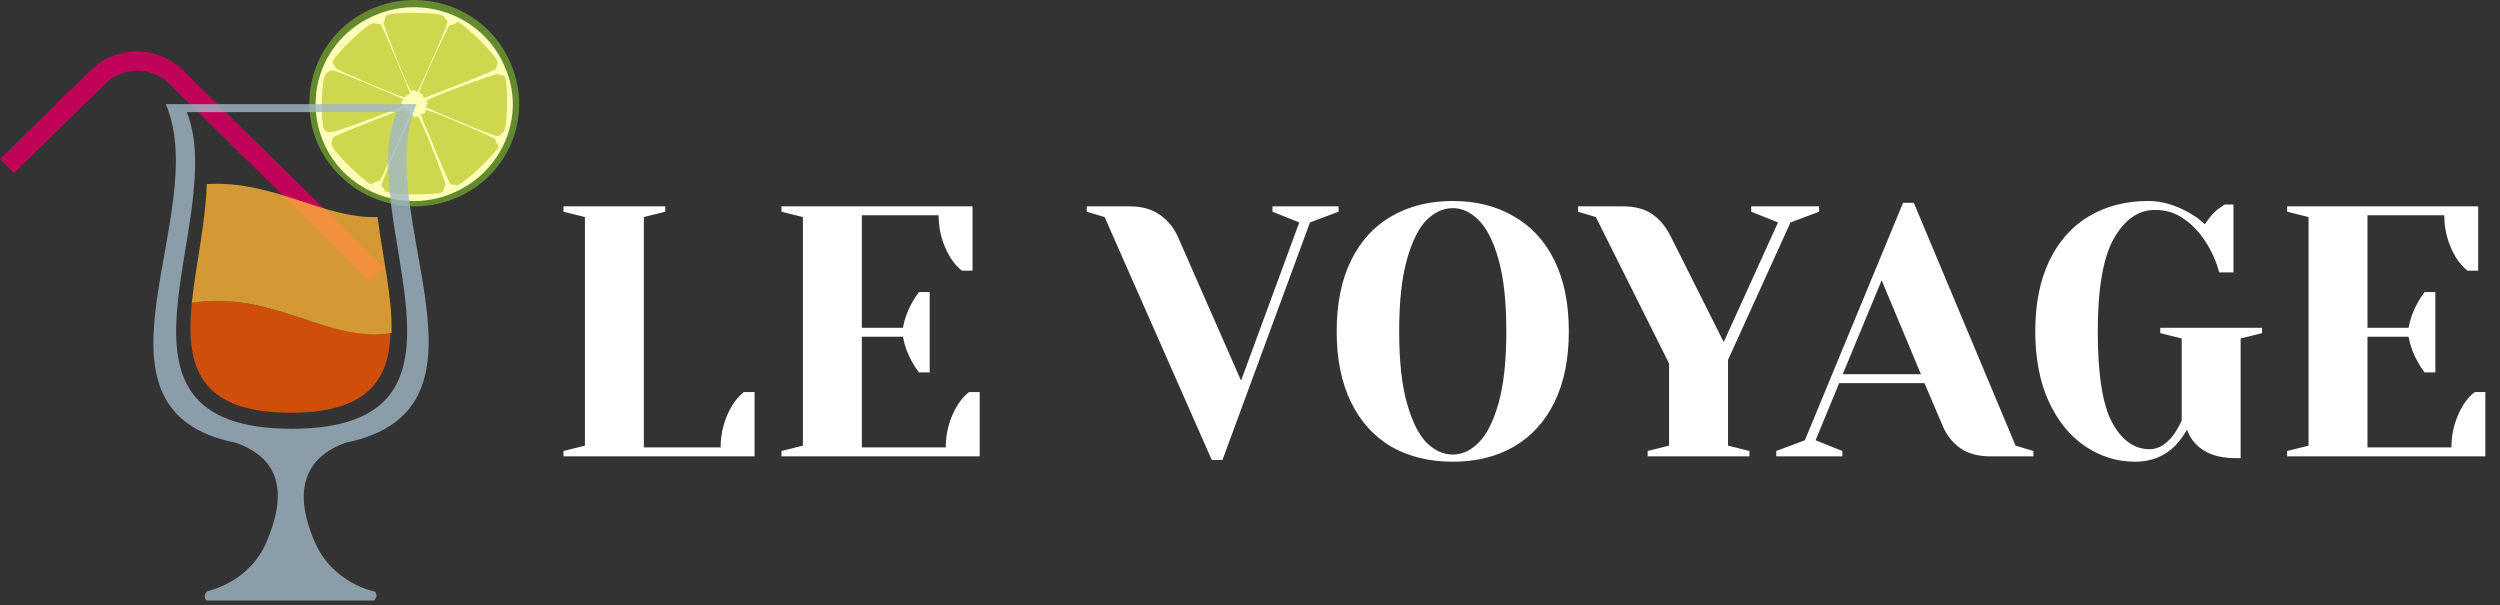 <svg viewBox="0 0 252 61" fill="none" xmlns="http://www.w3.org/2000/svg">
<rect x="0" y="0" width="252" height="61" fill="#333333" stroke="none"/>
<path d="M56.8 45.46L58.96 44.92V21.88L56.8 21.34V20.8H67.06V21.34L64.9 21.88V45.1H72.64C72.64 43.588 73.024 42.184 73.792 40.888C74.128 40.336 74.524 39.88 74.98 39.52H76.06V46H56.8V45.46ZM78.773 45.46L80.933 44.92V21.88L78.773 21.34V20.8H98.033V27.28H96.953C96.497 26.92 96.101 26.464 95.765 25.912C94.997 24.616 94.613 23.212 94.613 21.7H86.873V33.04H91.013C91.181 32.128 91.493 31.276 91.949 30.484C92.141 30.124 92.369 29.776 92.633 29.44H93.713V37.54H92.633C92.369 37.204 92.141 36.856 91.949 36.496C91.493 35.704 91.181 34.852 91.013 33.94H86.873V45.1H95.333C95.333 43.588 95.717 42.184 96.485 40.888C96.821 40.336 97.217 39.88 97.673 39.52H98.753V46H78.773V45.46ZM111.346 21.88L109.546 21.34V20.8H113.866C115.114 20.8 116.134 21.088 116.926 21.664C117.718 22.216 118.318 22.948 118.726 23.86L125.098 38.368L130.966 22.42L128.266 21.34V20.8H134.926V21.34L132.046 22.42L123.226 46.36H122.146L111.346 21.88ZM146.437 46.54C144.085 46.54 142.021 46.036 140.245 45.028C138.493 43.996 137.137 42.496 136.177 40.528C135.217 38.56 134.737 36.184 134.737 33.4C134.737 30.616 135.217 28.24 136.177 26.272C137.137 24.304 138.493 22.816 140.245 21.808C142.021 20.776 144.085 20.26 146.437 20.26C148.789 20.26 150.841 20.776 152.593 21.808C154.369 22.816 155.737 24.304 156.697 26.272C157.657 28.24 158.137 30.616 158.137 33.4C158.137 36.184 157.657 38.56 156.697 40.528C155.737 42.496 154.369 43.996 152.593 45.028C150.841 46.036 148.789 46.54 146.437 46.54ZM146.437 45.82C147.373 45.82 148.237 45.424 149.029 44.632C149.845 43.84 150.517 42.52 151.045 40.672C151.573 38.824 151.837 36.4 151.837 33.4C151.837 30.4 151.573 27.976 151.045 26.128C150.517 24.28 149.845 22.96 149.029 22.168C148.237 21.376 147.373 20.98 146.437 20.98C145.501 20.98 144.625 21.376 143.809 22.168C143.017 22.96 142.357 24.28 141.829 26.128C141.301 27.976 141.037 30.4 141.037 33.4C141.037 36.4 141.301 38.824 141.829 40.672C142.357 42.52 143.017 43.84 143.809 44.632C144.625 45.424 145.501 45.82 146.437 45.82ZM166.083 45.46L168.243 44.92V36.64L160.863 21.88L159.062 21.34V20.8H163.562C164.811 20.8 165.807 21.064 166.551 21.592C167.319 22.12 167.943 22.876 168.423 23.86L173.751 34.48L179.223 22.42L176.523 21.34V20.8H183.363V21.34L180.483 22.42L174.183 36.28V44.92L176.343 45.46V46H166.083V45.46ZM179.05 45.46L181.93 44.38L191.83 20.44H192.91L203.17 44.92L204.97 45.46V46H200.65C199.402 46 198.382 45.724 197.59 45.172C196.798 44.596 196.21 43.852 195.826 42.94L193.99 38.62H185.386L183.01 44.38L185.71 45.46V46H179.05V45.46ZM185.746 37.72H193.63L189.67 28.252L185.746 37.72ZM215.235 46.54C213.411 46.54 211.731 46.024 210.195 44.992C208.659 43.96 207.435 42.46 206.523 40.492C205.611 38.5 205.155 36.136 205.155 33.4C205.155 30.64 205.623 28.276 206.559 26.308C207.519 24.316 208.851 22.816 210.555 21.808C212.283 20.776 214.275 20.26 216.531 20.26C217.899 20.26 219.279 20.656 220.671 21.448C221.199 21.736 221.727 22.12 222.255 22.6C222.663 21.976 223.083 21.484 223.515 21.124C223.947 20.812 224.187 20.644 224.235 20.62H225.135V27.46H223.695C223.383 26.308 222.915 25.264 222.291 24.328C221.715 23.416 220.995 22.66 220.131 22.06C219.291 21.46 218.319 21.16 217.215 21.16C215.559 21.16 214.179 22.12 213.075 24.04C211.995 25.96 211.455 29.08 211.455 33.4C211.455 37.72 211.935 40.78 212.895 42.58C213.879 44.38 215.139 45.28 216.675 45.28C217.563 45.28 218.367 44.8 219.087 43.84C219.351 43.48 219.627 43 219.915 42.4V34.12L217.755 33.58V33.04H228.015V33.58L225.855 34.12V46.18H225.315C223.563 46.18 222.231 45.7 221.319 44.74C220.911 44.308 220.623 43.828 220.455 43.3C220.119 43.9 219.723 44.44 219.267 44.92C218.187 46 216.843 46.54 215.235 46.54ZM230.542 45.46L232.702 44.92V21.88L230.542 21.34V20.8H249.802V27.28H248.722C248.266 26.92 247.87 26.464 247.534 25.912C246.766 24.616 246.382 23.212 246.382 21.7H238.642V33.04H242.782C242.95 32.128 243.262 31.276 243.718 30.484C243.91 30.124 244.138 29.776 244.402 29.44H245.482V37.54H244.402C244.138 37.204 243.91 36.856 243.718 36.496C243.262 35.704 242.95 34.852 242.782 33.94H238.642V45.1H247.102C247.102 43.588 247.486 42.184 248.254 40.888C248.59 40.336 248.986 39.88 249.442 39.52H250.522V46H230.542V45.46Z" fill="white"/>
<path d="M51.546 6.572C49.432 1.236 43.291 -1.381 37.854 0.733C32.418 2.847 29.8 8.887 31.914 14.223C34.129 19.559 40.27 22.177 45.707 20.063C51.144 17.948 53.761 11.908 51.546 6.572Z" fill="#64892F"/>
<path d="M50.942 6.874C48.929 1.84 43.09 -0.576 38.056 1.437C32.921 3.451 30.505 9.089 32.519 14.123C34.532 19.157 40.371 21.573 45.405 19.559C50.539 17.546 53.056 11.807 50.942 6.874Z" fill="#FDFFB8"/>
<path d="M38.962 1.538C39.264 1.236 44.7 1.135 44.801 1.739C44.902 1.941 45.103 2.042 45.103 2.243C45.002 2.948 42.083 9.29 42.083 9.29C41.982 9.29 41.68 8.888 41.479 9.19C41.277 9.391 38.559 2.344 38.66 2.243C38.861 2.042 38.76 1.739 38.962 1.538ZM44.6 19.358C44.298 19.66 38.861 19.761 38.76 19.157C38.66 18.955 38.458 18.855 38.458 18.653C38.559 17.948 41.479 11.606 41.479 11.606C41.579 11.606 41.881 12.008 42.083 11.707C42.284 11.505 45.002 18.552 44.902 18.653C44.7 18.855 44.801 19.157 44.6 19.358ZM50.842 7.679C51.244 7.981 51.244 13.217 50.64 13.418C50.439 13.519 50.338 13.72 50.137 13.72C49.331 13.619 42.888 10.8 42.888 10.8C42.888 10.7 43.291 10.398 42.989 10.196C42.787 9.995 50.036 7.377 50.137 7.478C50.338 7.579 50.64 7.478 50.842 7.679ZM32.72 13.116C32.317 12.814 32.317 7.579 32.921 7.377C33.123 7.277 33.223 7.075 33.425 7.075C34.23 7.176 40.673 9.995 40.673 9.995C40.673 10.096 40.27 10.398 40.573 10.599C40.774 10.8 33.525 13.418 33.425 13.317C33.223 13.317 32.921 13.317 32.72 13.116ZM33.525 6.27C33.425 5.867 37.25 2.042 37.754 2.344C37.955 2.444 38.257 2.344 38.358 2.444C38.76 3.048 41.378 9.492 41.378 9.492C41.277 9.492 40.875 9.492 40.875 9.794C40.975 10.096 33.827 6.975 33.827 6.874C33.827 6.673 33.525 6.471 33.525 6.27ZM50.237 14.727C50.338 15.13 46.513 18.855 46.009 18.653C45.808 18.552 45.506 18.653 45.405 18.552C45.002 17.948 42.385 11.505 42.385 11.505C42.485 11.505 42.888 11.505 42.888 11.102C42.787 10.8 49.935 13.921 49.935 14.022C49.935 14.324 50.137 14.525 50.237 14.727ZM46.11 2.243C46.513 2.142 50.439 5.867 50.137 6.371C50.036 6.572 50.137 6.773 49.935 6.975C49.331 7.377 42.687 9.894 42.687 9.894C42.687 9.794 42.687 9.391 42.284 9.391C41.982 9.492 45.204 2.545 45.304 2.545C45.707 2.545 45.908 2.344 46.11 2.243ZM37.452 18.552C37.049 18.653 33.123 14.928 33.425 14.425C33.525 14.223 33.425 14.022 33.626 13.821C34.23 13.418 40.875 10.901 40.875 10.901C40.875 11.002 40.875 11.404 41.277 11.404C41.579 11.304 38.358 18.25 38.257 18.25C37.854 18.25 37.653 18.452 37.452 18.552Z" fill="#CED74D"/>
<path d="M18.424 7.075C15.907 4.558 11.678 4.558 9.162 7.075L0 16.035L1.409 17.445L10.571 8.485C12.383 6.673 15.303 6.673 17.115 8.485L37.25 28.318L38.66 26.909L18.424 7.075Z" fill="#C10259"/>
<path opacity="0.8" d="M41.982 10.498H16.712C21.444 21.472 7.148 41.305 23.76 44.628C28.894 46.44 28.592 50.568 26.881 54.595C25.068 58.823 20.941 59.528 20.84 59.628C20.739 59.729 20.639 59.93 20.639 60.132C20.639 60.333 20.739 60.535 20.941 60.535H37.653C37.754 60.535 37.854 60.333 37.955 60.132C37.955 59.93 37.854 59.628 37.754 59.628C37.754 59.628 33.525 58.823 31.713 54.595C30.002 50.668 29.8 46.44 34.834 44.628C51.546 41.205 37.25 21.371 41.982 10.498ZM29.398 43.218C8.356 43.218 23.155 22.076 18.826 11.304H39.968C35.639 22.076 50.439 43.218 29.398 43.218Z" fill="#A1B8C7"/>
<g opacity="0.8">
<path d="M19.33 30.533C18.726 36.674 19.833 41.607 29.297 41.607C37.15 41.607 39.264 38.184 39.364 33.453C33.123 34.661 27.485 29.224 19.33 30.533Z" fill="#F65500"/>
<path d="M39.465 33.553C39.566 30.029 38.559 25.801 38.056 21.875C32.619 22.076 27.585 18.15 20.84 18.552C20.739 22.378 19.733 26.707 19.33 30.533C27.485 29.224 33.123 34.661 39.465 33.553Z" fill="#FCB334"/>
</g>
</svg>
